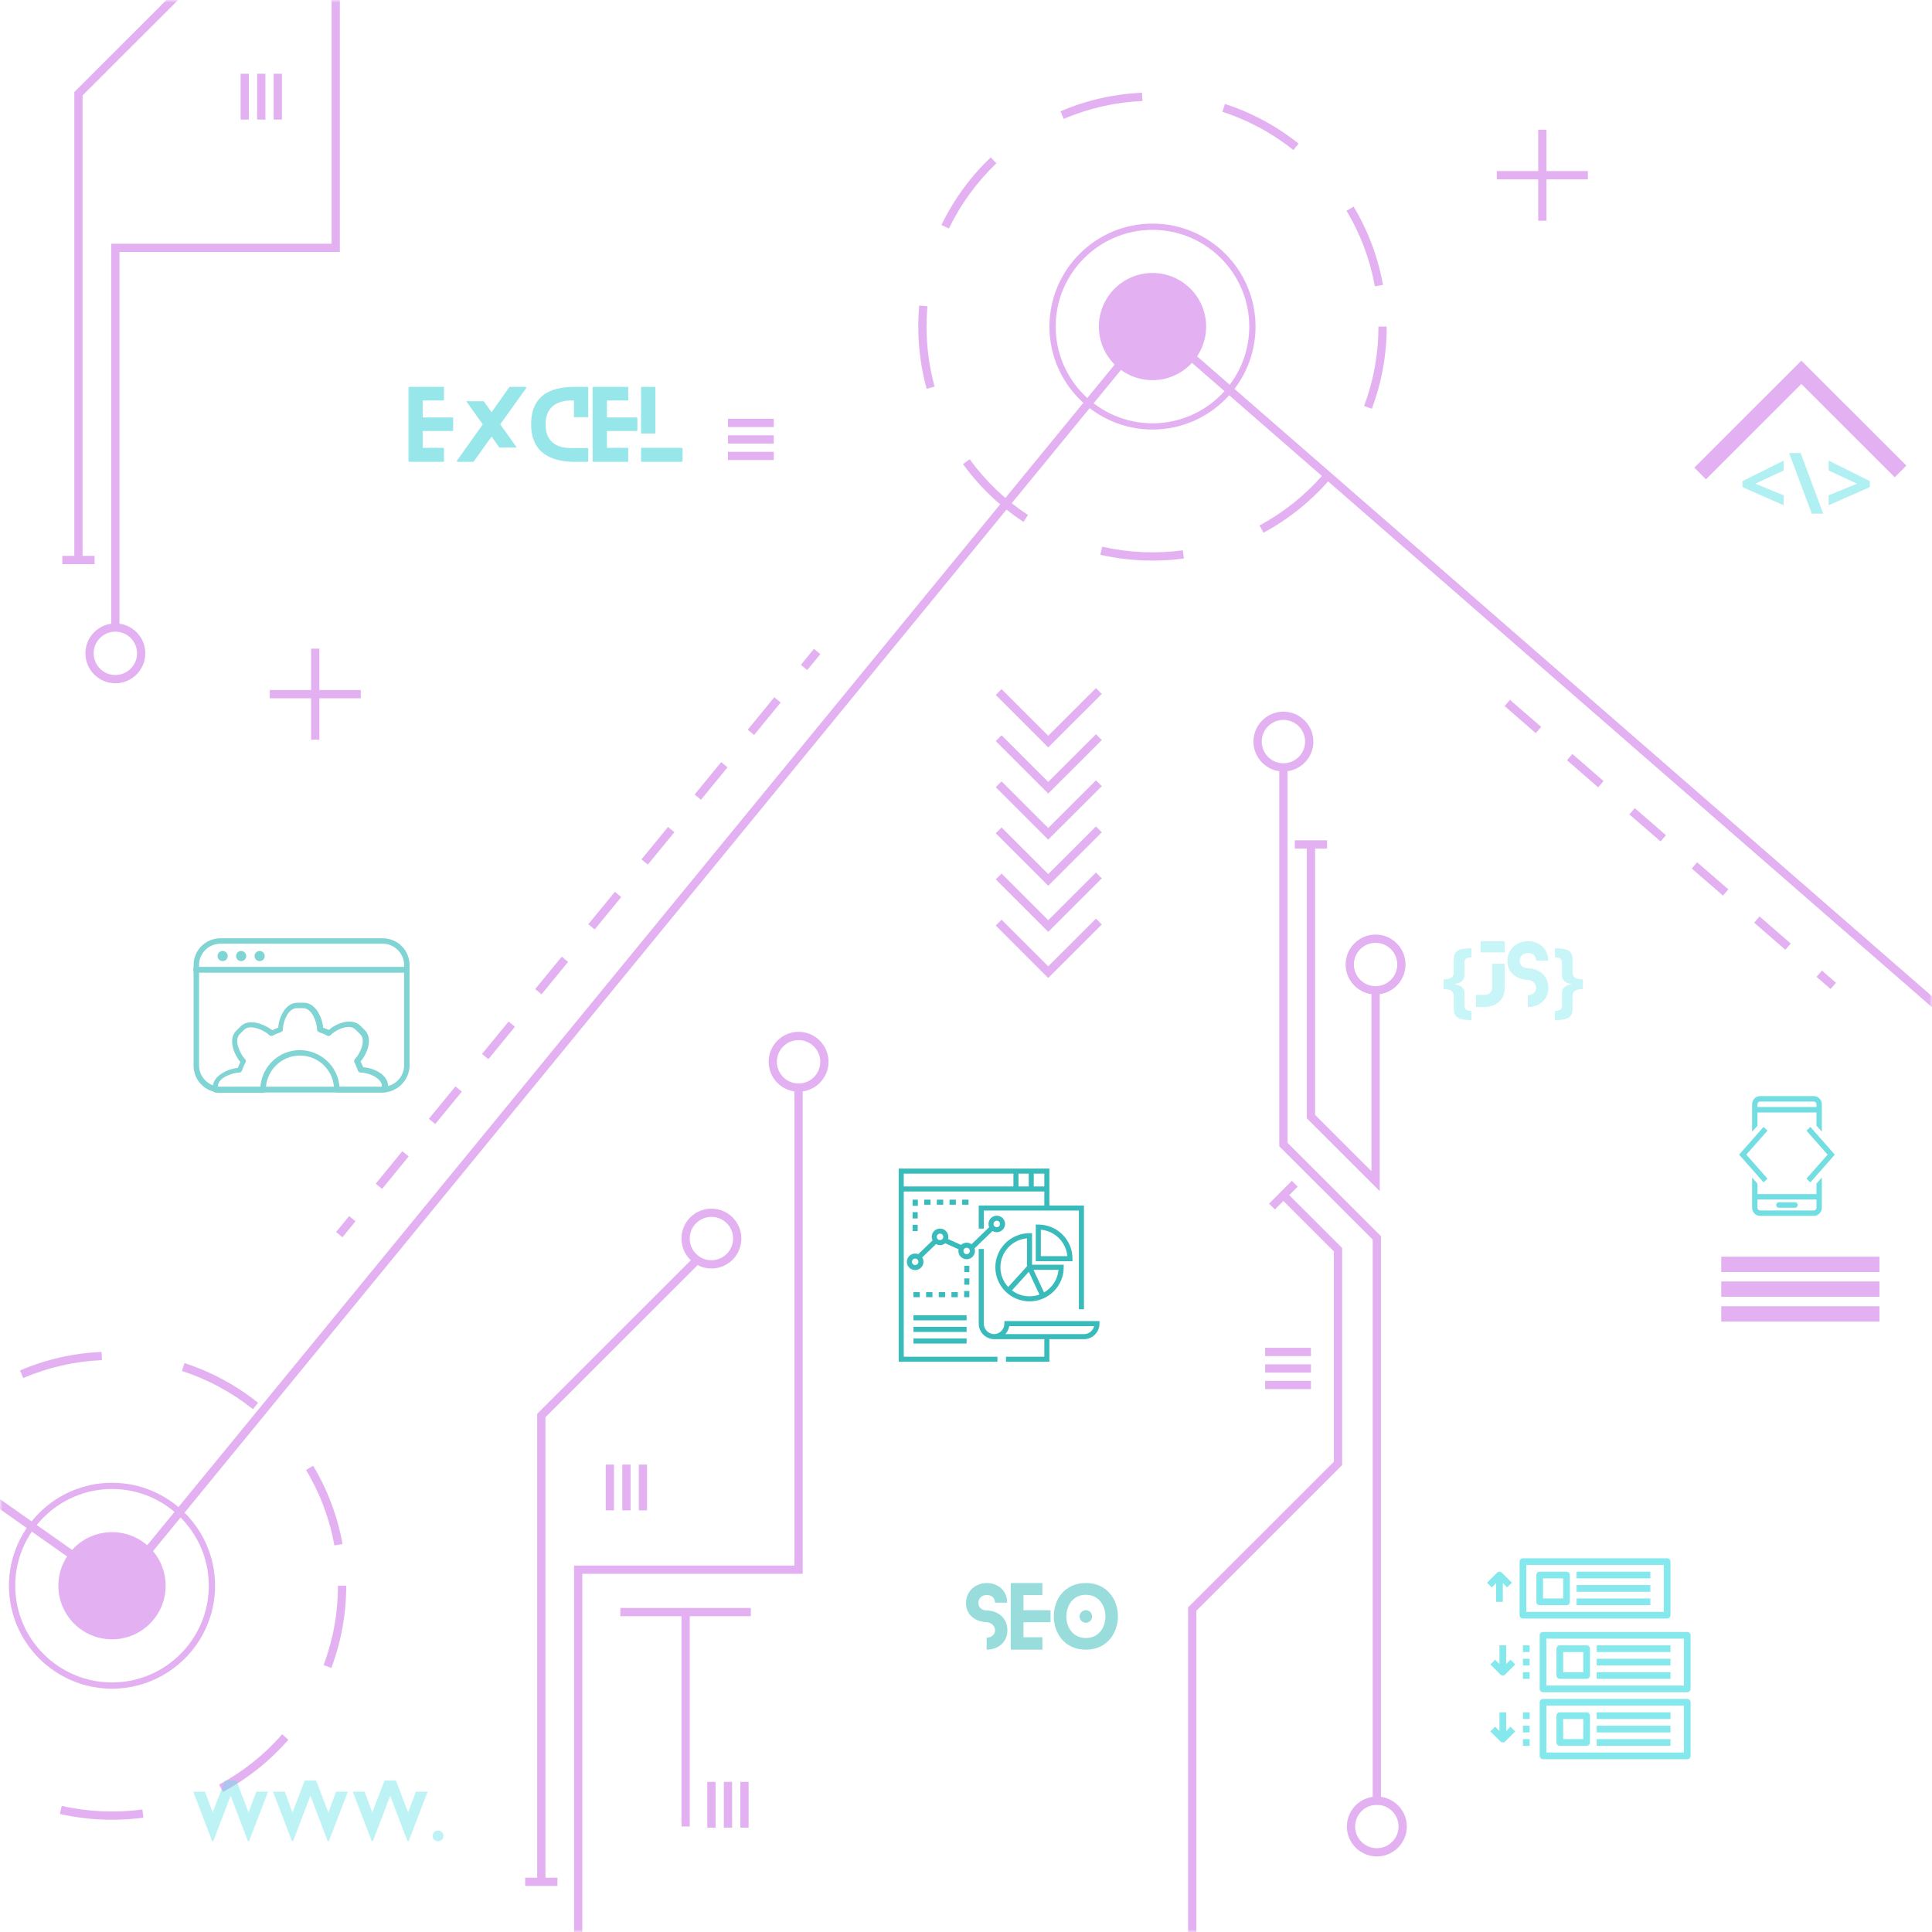 <?xml version="1.0" encoding="UTF-8"?>
<svg xmlns="http://www.w3.org/2000/svg" xmlns:xlink="http://www.w3.org/1999/xlink" width="375pt" height="375pt" viewBox="0 0 375 375" version="1.2">
<defs>
<g>
<symbol overflow="visible" id="glyph1-0">
<path style="stroke:none;" d="M 1.5 0 L 1.5 -11.406 L 8.078 -11.406 L 8.078 0 Z M 2.312 -0.812 L 7.25 -0.812 L 7.25 -10.594 L 2.312 -10.594 Z M 2.312 -0.812 "/>
</symbol>
<symbol overflow="visible" id="glyph1-1">
<path style="stroke:none;" d="M 5.656 2.531 C 4.738 2.531 4.035 2.453 3.547 2.297 C 3.055 2.148 2.711 1.914 2.516 1.594 C 2.328 1.281 2.234 0.867 2.234 0.359 L 2.234 -2.109 C 2.234 -2.609 2.062 -2.961 1.719 -3.172 C 1.383 -3.391 0.891 -3.5 0.234 -3.5 L 0.234 -5.375 C 0.891 -5.375 1.383 -5.477 1.719 -5.688 C 2.062 -5.906 2.234 -6.266 2.234 -6.766 L 2.234 -9.234 C 2.234 -9.742 2.328 -10.16 2.516 -10.484 C 2.711 -10.805 3.055 -11.039 3.547 -11.188 C 4.035 -11.332 4.738 -11.406 5.656 -11.406 L 5.656 -9.656 C 5.238 -9.645 4.906 -9.566 4.656 -9.422 C 4.414 -9.285 4.297 -8.992 4.297 -8.547 L 4.297 -6.219 C 4.297 -5.25 3.691 -4.672 2.484 -4.484 L 2.484 -4.391 C 3.691 -4.211 4.297 -3.641 4.297 -2.672 L 4.297 -0.328 C 4.297 0.109 4.414 0.395 4.656 0.531 C 4.906 0.676 5.238 0.754 5.656 0.766 Z M 5.656 2.531 "/>
</symbol>
<symbol overflow="visible" id="glyph1-2">
<path style="stroke:none;" d="M 0.641 2.531 L 0.641 0.766 C 1.055 0.754 1.383 0.676 1.625 0.531 C 1.875 0.395 2 0.109 2 -0.328 L 2 -2.672 C 2 -3.641 2.602 -4.211 3.812 -4.391 L 3.812 -4.484 C 2.602 -4.672 2 -5.25 2 -6.219 L 2 -8.547 C 2 -8.992 1.875 -9.285 1.625 -9.422 C 1.383 -9.566 1.055 -9.645 0.641 -9.656 L 0.641 -11.406 C 1.555 -11.406 2.258 -11.332 2.75 -11.188 C 3.238 -11.039 3.578 -10.805 3.766 -10.484 C 3.961 -10.16 4.062 -9.742 4.062 -9.234 L 4.062 -6.766 C 4.062 -6.266 4.227 -5.906 4.562 -5.688 C 4.906 -5.477 5.406 -5.375 6.062 -5.375 L 6.062 -3.5 C 5.406 -3.5 4.906 -3.391 4.562 -3.172 C 4.227 -2.961 4.062 -2.609 4.062 -2.109 L 4.062 0.359 C 4.062 0.867 3.961 1.281 3.766 1.594 C 3.578 1.914 3.238 2.148 2.75 2.297 C 2.258 2.453 1.555 2.531 0.641 2.531 Z M 0.641 2.531 "/>
</symbol>
<symbol overflow="visible" id="glyph4-0">
<path style="stroke:none;" d="M 1.547 0 L 1.547 -11.766 L 8.328 -11.766 L 8.328 0 Z M 2.391 -0.844 L 7.484 -0.844 L 7.484 -10.922 L 2.391 -10.922 Z M 2.391 -0.844 "/>
</symbol>
<symbol overflow="visible" id="glyph4-1">
<path style="stroke:none;" d="M 8.703 -1.625 L 0.703 -5.156 L 0.703 -6.312 L 8.703 -10.297 L 8.703 -8.375 L 3.203 -5.812 L 8.703 -3.562 Z M 8.703 -1.625 "/>
</symbol>
<symbol overflow="visible" id="glyph4-2">
<path style="stroke:none;" d="M 2.328 -11.766 L 6.703 0 L 4.484 0 L 0.094 -11.766 Z M 2.328 -11.766 "/>
</symbol>
<symbol overflow="visible" id="glyph4-3">
<path style="stroke:none;" d="M 0.703 -3.562 L 6.219 -5.812 L 0.703 -8.375 L 0.703 -10.297 L 8.703 -6.312 L 8.703 -5.156 L 0.703 -1.625 Z M 0.703 -3.562 "/>
</symbol>
<symbol overflow="visible" id="glyph0-0">
<path style="stroke:none;" d="M 6.91 -2.711 L 2.781 -2.711 L 2.781 -5.984 L 8.496 -5.984 C 8.605 -5.984 8.695 -6.074 8.695 -6.148 L 8.695 -8.457 C 8.695 -8.551 8.605 -8.621 8.496 -8.621 L 2.781 -8.621 L 2.781 -11.914 L 6.91 -11.914 L 6.91 -14.551 L 0.199 -14.551 C 0.09 -14.551 0 -14.461 0 -14.387 L 0 -0.164 C 0 -0.09 0.09 0 0.199 0 L 6.91 0 Z M 6.91 -2.711 "/>
</symbol>
<symbol overflow="visible" id="glyph0-1">
<path style="stroke:none;" d="M 13.262 -14.551 L 10.352 -14.551 C 10.312 -14.551 10.203 -14.535 10.188 -14.496 L 6.75 -9.641 L 5.219 -11.77 L 1.836 -11.77 C 2.91 -10.258 3.965 -8.75 5.039 -7.277 L 0.055 -0.273 C -0.055 -0.145 0.02 0 0.199 0 L 3.109 0 C 3.148 0 3.258 -0.02 3.273 -0.055 L 6.75 -4.91 L 8.258 -2.781 L 11.641 -2.781 C 10.566 -4.293 9.496 -5.801 8.422 -7.277 L 13.441 -14.277 C 13.531 -14.406 13.461 -14.551 13.262 -14.551 Z M 13.262 -14.551 "/>
</symbol>
<symbol overflow="visible" id="glyph0-2">
<path style="stroke:none;" d="M 8.312 -2.672 C 6.547 -2.602 2.801 -2.781 2.801 -7.277 C 2.801 -10.73 5.148 -12.059 8.312 -11.895 L 8.312 -8.676 L 11.094 -8.676 L 11.094 -14.387 C 11.094 -14.461 11.023 -14.551 10.895 -14.551 L 8.531 -14.551 C 4.965 -14.551 0 -13.734 0 -7.277 C 0 -1.055 4.91 0 8.531 0 L 10.895 0 C 11.023 0 11.094 -0.09 11.094 -0.164 L 11.094 -2.672 Z M 8.312 -2.672 "/>
</symbol>
<symbol overflow="visible" id="glyph0-3">
<path style="stroke:none;" d="M 7.859 -2.711 L 0 -2.711 L 0 -0.164 C 0 -0.09 0.09 0 0.199 0 L 7.859 0 C 7.984 0 8.059 -0.09 8.059 -0.164 L 8.059 -2.527 C 8.059 -2.621 7.984 -2.711 7.859 -2.711 Z M 2.781 -5.492 L 2.781 -14.387 C 2.781 -14.461 2.711 -14.551 2.602 -14.551 L 0.199 -14.551 C 0.09 -14.551 0 -14.461 0 -14.387 L 0 -5.492 Z M 2.781 -5.492 "/>
</symbol>
<symbol overflow="visible" id="glyph2-0">
<path style="stroke:none;" d="M 1.07 -10.594 L 5.578 -10.594 L 5.578 -12.641 C 5.578 -12.707 5.531 -12.785 5.418 -12.785 L 1.07 -12.785 C 0.957 -12.785 0.895 -12.707 0.895 -12.641 L 0.895 -10.738 C 0.895 -10.676 0.957 -10.594 1.07 -10.594 Z M 3.148 -8.406 L 3.148 -3.773 C 3.148 -3.773 3.148 -2.367 1.758 -2.367 L 0.176 -2.367 C 0.078 -2.367 0 -2.301 0 -2.223 L 0 -0.145 C 0 -0.078 0.078 0 0.176 0 L 1.758 0 C 1.758 0 5.578 0 5.578 -3.773 L 5.578 -8.406 Z M 3.148 -8.406 "/>
</symbol>
<symbol overflow="visible" id="glyph2-1">
<path style="stroke:none;" d="M 5.863 -7.098 C 4.953 -7.527 4.059 -7.527 3.98 -7.527 C 3.164 -7.527 2.383 -8.008 2.383 -8.934 C 2.383 -9.957 3.102 -10.484 3.98 -10.484 C 4.809 -10.484 5.512 -10.051 5.547 -9.141 C 5.547 -9.094 5.625 -9.012 5.723 -9.012 L 7.719 -9.012 C 7.832 -9.012 7.91 -9.094 7.895 -9.141 C 7.863 -11.316 6.168 -12.785 3.98 -12.785 C 1.934 -12.785 0 -11.332 0 -8.934 C 0 -7.449 0.75 -6.312 2.078 -5.707 C 3.004 -5.273 3.867 -5.273 3.98 -5.273 C 4.699 -5.242 5.578 -4.668 5.578 -3.723 C 5.578 -2.875 4.828 -2.301 3.98 -2.301 C 3.98 -2.301 3.98 -2.301 3.965 -2.301 L 3.965 0 C 3.98 0 3.98 0 3.98 0 C 6.023 0 7.941 -1.328 7.941 -3.723 C 7.941 -5.227 7.207 -6.473 5.863 -7.098 Z M 5.863 -7.098 "/>
</symbol>
<symbol overflow="visible" id="glyph3-0">
<path style="stroke:none;" d="M 12.246 -9.621 L 10.742 -5.57 L 8.414 -11.699 C 8.383 -11.758 8.324 -11.789 8.266 -11.789 L 6.262 -11.789 C 6.203 -11.789 6.145 -11.758 6.129 -11.699 L 3.785 -5.57 L 2.297 -9.621 L 0 -9.621 L 3.652 -0.09 C 3.699 0.031 3.891 0.031 3.934 -0.09 L 7.266 -8.824 L 10.594 -0.09 C 10.637 0.031 10.828 0.031 10.875 -0.09 L 14.543 -9.621 Z M 12.246 -9.621 "/>
</symbol>
<symbol overflow="visible" id="glyph3-1">
<path style="stroke:none;" d="M 2.121 -1.031 C 2.121 -1.59 1.648 -2.078 1.047 -2.078 C 0.473 -2.078 0 -1.59 0 -1.031 C 0 -0.457 0.473 0 1.047 0 C 1.648 0 2.121 -0.457 2.121 -1.031 Z M 2.121 -1.031 "/>
</symbol>
<symbol overflow="visible" id="glyph5-0">
<path style="stroke:none;" d="M 5.934 -7.18 C 5.012 -7.613 4.105 -7.613 4.023 -7.613 C 3.199 -7.613 2.41 -8.098 2.41 -9.035 C 2.41 -10.07 3.137 -10.605 4.023 -10.605 C 4.867 -10.605 5.578 -10.168 5.609 -9.246 C 5.609 -9.199 5.691 -9.117 5.789 -9.117 L 7.809 -9.117 C 7.922 -9.117 8.004 -9.199 7.984 -9.246 C 7.953 -11.445 6.238 -12.934 4.023 -12.934 C 1.957 -12.934 0 -11.461 0 -9.035 C 0 -7.535 0.762 -6.387 2.102 -5.77 C 3.039 -5.336 3.914 -5.336 4.023 -5.336 C 4.754 -5.301 5.641 -4.719 5.641 -3.766 C 5.641 -2.91 4.883 -2.328 4.023 -2.328 C 4.023 -2.328 4.023 -2.328 4.008 -2.328 L 4.008 0 C 4.023 0 4.023 0 4.023 0 C 6.094 0 8.035 -1.34 8.035 -3.766 C 8.035 -5.285 7.289 -6.547 5.934 -7.18 Z M 5.934 -7.18 "/>
</symbol>
<symbol overflow="visible" id="glyph5-1">
<path style="stroke:none;" d="M 6.145 -2.41 L 2.473 -2.41 L 2.473 -5.32 L 7.551 -5.32 C 7.648 -5.32 7.727 -5.398 7.727 -5.465 L 7.727 -7.516 C 7.727 -7.598 7.648 -7.664 7.551 -7.664 L 2.473 -7.664 L 2.473 -10.59 L 6.145 -10.59 L 6.145 -12.934 L 0.18 -12.934 C 0.082 -12.934 0 -12.852 0 -12.789 L 0 -0.145 C 0 -0.082 0.082 0 0.18 0 L 6.145 0 Z M 6.145 -2.41 "/>
</symbol>
<symbol overflow="visible" id="glyph5-2">
<path style="stroke:none;" d="M 7.438 -6.434 C 7.438 -7.113 6.902 -7.664 6.223 -7.664 C 5.547 -7.664 5.012 -7.113 5.012 -6.434 C 5.012 -5.77 5.547 -5.223 6.223 -5.223 C 6.902 -5.223 7.438 -5.77 7.438 -6.434 Z M 12.449 -6.484 C 12.449 -9.699 10.363 -12.934 6.238 -12.934 C 2.055 -12.934 0 -9.699 0 -6.484 C 0 -3.25 2.055 0 6.238 0 C 10.363 0 12.449 -3.25 12.449 -6.484 Z M 10.023 -6.434 C 10.023 -4.348 8.746 -2.262 6.238 -2.262 C 3.703 -2.262 2.441 -4.348 2.441 -6.434 C 2.441 -8.551 3.703 -10.652 6.238 -10.652 C 8.746 -10.652 10.023 -8.551 10.023 -6.434 Z M 10.023 -6.434 "/>
</symbol>
</g>
<filter id="alpha" filterUnits="objectBoundingBox" x="0%" y="0%" width="100%" height="100%">
  <feColorMatrix type="matrix" in="SourceGraphic" values="0 0 0 0 1 0 0 0 0 1 0 0 0 0 1 0 0 0 1 0"/>
</filter>
<mask id="mask0">
  <g filter="url(#alpha)">
<rect x="0" y="0" width="375" height="375" style="fill:rgb(0%,0%,0%);fill-opacity:0.529;stroke:none;"/>
  </g>
</mask>
<clipPath id="clip2">
  <path d="M 0 0 L 375 0 L 375 309.457 L 0 309.457 Z M 0 0 "/>
</clipPath>
<clipPath id="clip1">
  <rect x="0" y="0" width="375" height="375"/>
</clipPath>
<g id="surface5" clip-path="url(#clip1)">
<g clip-path="url(#clip2)" clip-rule="nonzero">
<path style=" stroke:none;fill-rule:nonzero;fill:rgb(79.61%,42.349%,90.199%);fill-opacity:1;" d="M 23.059 309.18 L -178.684 167.055 L -177.789 166.398 L -37.52 62.672 L -96.422 -21.641 L -95.105 -22.562 L -35.312 63.031 L -175.949 167.023 L 22.762 307.012 L 223.785 61.703 L 224.41 62.25 L 395.043 210.824 L 512.008 94.742 L 513.141 95.879 L 395.109 213.016 L 394.551 212.523 L 223.973 64 L 23.059 309.18 "/>
</g>
<path style=" stroke:none;fill-rule:nonzero;fill:rgb(79.61%,42.349%,90.199%);fill-opacity:1;" d="M 32.156 307.789 C 32.156 313.535 27.496 318.191 21.746 318.191 C 15.992 318.191 11.328 313.535 11.328 307.789 C 11.328 302.043 15.992 297.387 21.746 297.387 C 27.496 297.387 32.156 302.043 32.156 307.789 "/>
<path style=" stroke:none;fill-rule:nonzero;fill:rgb(79.61%,42.349%,90.199%);fill-opacity:1;" d="M 21.746 289.016 C 11.387 289.016 2.957 297.438 2.957 307.789 C 2.957 318.137 11.387 326.559 21.746 326.559 C 32.102 326.559 40.527 318.137 40.527 307.789 C 40.527 297.438 32.102 289.016 21.746 289.016 Z M 21.746 327.773 C 10.715 327.773 1.738 318.812 1.738 307.789 C 1.738 296.766 10.715 287.805 21.746 287.805 C 32.773 287.805 41.746 296.766 41.746 307.789 C 41.746 318.812 32.773 327.773 21.746 327.773 "/>
<path style=" stroke:none;fill-rule:nonzero;fill:rgb(79.61%,42.349%,90.199%);fill-opacity:1;" d="M 234.109 63.387 C 234.109 69.133 229.449 73.789 223.699 73.789 C 217.949 73.789 213.289 69.133 213.289 63.387 C 213.289 57.641 217.949 52.984 223.699 52.984 C 229.449 52.984 234.109 57.641 234.109 63.387 "/>
<path style=" stroke:none;fill-rule:nonzero;fill:rgb(79.61%,42.349%,90.199%);fill-opacity:1;" d="M 223.699 44.617 C 213.34 44.617 204.91 53.035 204.91 63.387 C 204.91 73.734 213.34 82.16 223.699 82.16 C 234.055 82.16 242.48 73.734 242.48 63.387 C 242.48 53.035 234.055 44.617 223.699 44.617 Z M 223.699 83.375 C 212.668 83.375 203.695 74.406 203.695 63.387 C 203.695 52.363 212.668 43.398 223.699 43.398 C 234.73 43.398 243.699 52.363 243.699 63.387 C 243.699 74.406 234.73 83.375 223.699 83.375 "/>
<path style=" stroke:none;fill-rule:nonzero;fill:rgb(79.61%,42.349%,90.199%);fill-opacity:1;" d="M 156.688 130.062 L 155.449 129.047 L 157.984 125.945 L 159.23 126.961 L 156.688 130.062 "/>
<path style=" stroke:none;fill-rule:nonzero;fill:rgb(79.61%,42.349%,90.199%);fill-opacity:1;" d="M 146.371 142.652 L 145.133 141.633 L 150.293 135.336 L 151.531 136.355 Z M 136.059 155.234 L 134.82 154.219 L 139.977 147.926 L 141.215 148.941 Z M 125.742 167.82 L 124.504 166.805 L 129.66 160.516 L 130.898 161.531 Z M 115.426 180.41 L 114.188 179.395 L 119.348 173.102 L 120.586 174.117 Z M 105.113 192.996 L 103.875 191.98 L 109.031 185.691 L 110.27 186.707 Z M 94.797 205.586 L 93.559 204.57 L 98.715 198.277 L 99.953 199.293 Z M 84.48 218.176 L 83.242 217.16 L 88.402 210.867 L 89.641 211.883 Z M 74.168 230.762 L 72.93 229.746 L 78.086 223.449 L 79.324 224.465 L 74.168 230.762 "/>
<path style=" stroke:none;fill-rule:nonzero;fill:rgb(79.61%,42.349%,90.199%);fill-opacity:1;" d="M 66.469 240.156 L 65.23 239.137 L 67.77 236.039 L 69.008 237.055 L 66.469 240.156 "/>
<path style=" stroke:none;fill-rule:nonzero;fill:rgb(79.61%,42.349%,90.199%);fill-opacity:1;" d="M 206.469 23.078 L 205.84 21.602 C 210.852 19.453 216.18 18.246 221.664 18 L 221.738 19.605 C 216.445 19.84 211.309 21.008 206.469 23.078 Z M 251.055 29.129 C 246.914 25.828 242.273 23.324 237.266 21.699 L 237.762 20.176 C 242.953 21.859 247.766 24.453 252.055 27.879 Z M 184.18 44.363 L 182.734 43.664 C 185.113 38.75 188.328 34.336 192.293 30.547 L 193.398 31.699 C 189.57 35.363 186.473 39.621 184.18 44.363 Z M 266.859 55.57 C 265.922 50.379 264.074 45.453 261.359 40.918 L 262.734 40.094 C 265.551 44.797 267.469 49.91 268.438 55.289 Z M 179.863 75.465 C 178.785 71.551 178.238 67.488 178.238 63.387 C 178.238 62.027 178.297 60.648 178.418 59.305 L 180.02 59.449 C 179.902 60.746 179.844 62.066 179.844 63.387 C 179.844 67.344 180.367 71.266 181.41 75.039 Z M 266.266 79.355 L 264.77 78.793 C 266.617 73.875 267.555 68.688 267.555 63.387 L 269.16 63.387 C 269.16 68.883 268.184 74.254 266.266 79.355 Z M 198.648 101.297 C 194.082 98.281 190.133 94.508 186.914 90.086 L 188.211 89.141 C 191.32 93.41 195.125 97.051 199.531 99.965 Z M 245.238 103.398 L 244.477 101.992 C 249.121 99.488 253.242 96.203 256.719 92.223 L 257.926 93.281 C 254.32 97.402 250.047 100.812 245.238 103.398 Z M 223.699 108.812 C 220.285 108.812 216.879 108.43 213.578 107.684 L 213.934 106.117 C 219.023 107.277 224.43 107.512 229.582 106.816 L 229.793 108.406 C 227.793 108.676 225.742 108.812 223.699 108.812 "/>
<path style=" stroke:none;fill-rule:nonzero;fill:rgb(79.61%,42.349%,90.199%);fill-opacity:1;" d="M 4.516 267.473 L 3.879 266.004 C 8.898 263.855 14.227 262.645 19.711 262.406 L 19.785 264.004 C 14.488 264.234 9.348 265.406 4.516 267.473 Z M 49.094 273.527 C 44.957 270.227 40.32 267.727 35.312 266.098 L 35.805 264.574 C 40.996 266.262 45.805 268.855 50.094 272.277 Z M -17.773 288.762 L -19.219 288.066 C -16.848 283.152 -13.633 278.734 -9.668 274.945 L -8.555 276.105 C -12.383 279.762 -15.484 284.02 -17.773 288.762 Z M 64.906 299.973 C 63.969 294.781 62.121 289.852 59.402 285.32 L 60.781 284.496 C 63.594 289.199 65.516 294.305 66.484 299.688 Z M -22.094 319.867 C -23.176 315.949 -23.719 311.883 -23.719 307.789 C -23.719 306.422 -23.656 305.055 -23.535 303.711 L -21.941 303.852 C -22.059 305.148 -22.117 306.473 -22.117 307.789 C -22.117 311.742 -21.586 315.664 -20.547 319.441 Z M 64.312 323.758 L 62.809 323.191 C 64.664 318.277 65.598 313.09 65.598 307.789 L 67.203 307.789 C 67.203 313.281 66.23 318.656 64.312 323.758 Z M -3.309 345.703 C -7.871 342.684 -11.82 338.914 -15.043 334.484 L -13.746 333.543 C -10.637 337.812 -6.828 341.453 -2.422 344.363 Z M 43.285 347.801 L 42.523 346.391 C 47.168 343.891 51.285 340.605 54.766 336.625 L 55.973 337.684 C 52.367 341.809 48.094 345.211 43.285 347.801 Z M 21.746 353.215 C 18.328 353.215 14.926 352.836 11.621 352.09 L 11.977 350.523 C 17.062 351.676 22.465 351.914 27.629 351.219 L 27.84 352.812 C 25.836 353.078 23.781 353.215 21.746 353.215 "/>
<path style=" stroke:none;fill-rule:nonzero;fill:rgb(79.61%,42.349%,90.199%);fill-opacity:1;" d="M 298.09 142.301 L 292.039 137.047 L 293.086 135.84 L 299.145 141.094 Z M 310.203 152.816 L 304.148 147.562 L 305.199 146.348 L 311.254 151.609 Z M 322.312 163.324 L 316.258 158.07 L 317.312 156.863 L 323.367 162.117 Z M 334.426 173.836 L 328.371 168.582 L 329.418 167.371 L 335.477 172.625 Z M 346.531 184.348 L 340.48 179.094 L 341.527 177.879 L 347.586 183.141 Z M 355.312 191.965 L 352.59 189.602 L 353.637 188.395 L 356.367 190.758 L 355.312 191.965 "/>
<path style=" stroke:none;fill-rule:nonzero;fill:rgb(79.61%,42.349%,90.199%);fill-opacity:1;" d="M 331.129 93.039 L 328.863 90.77 L 349.645 70 L 370.027 90.371 L 367.762 92.637 L 349.645 74.535 L 331.129 93.039 "/>
<path style=" stroke:none;fill-rule:nonzero;fill:rgb(79.61%,42.349%,90.199%);fill-opacity:1;" d="M 203.461 171.926 L 193.273 161.742 L 194.406 160.609 L 203.461 169.656 L 212.723 160.41 L 213.855 161.539 L 203.461 171.926 "/>
<path style=" stroke:none;fill-rule:nonzero;fill:rgb(79.61%,42.349%,90.199%);fill-opacity:1;" d="M 203.461 154.027 L 193.273 143.84 L 194.406 142.707 L 203.461 151.762 L 212.723 142.508 L 213.855 143.641 L 203.461 154.027 "/>
<path style=" stroke:none;fill-rule:nonzero;fill:rgb(79.61%,42.349%,90.199%);fill-opacity:1;" d="M 203.461 145.074 L 193.273 134.895 L 194.406 133.762 L 203.461 142.809 L 212.723 133.559 L 213.855 134.691 L 203.461 145.074 "/>
<path style=" stroke:none;fill-rule:nonzero;fill:rgb(79.61%,42.349%,90.199%);fill-opacity:1;" d="M 203.461 189.828 L 193.273 179.641 L 194.406 178.512 L 203.461 187.559 L 212.723 178.309 L 213.855 179.441 L 203.461 189.828 "/>
<path style=" stroke:none;fill-rule:nonzero;fill:rgb(79.61%,42.349%,90.199%);fill-opacity:1;" d="M 203.461 180.875 L 193.273 170.691 L 194.406 169.559 L 203.461 178.609 L 212.723 169.355 L 213.855 170.488 L 203.461 180.875 "/>
<path style=" stroke:none;fill-rule:nonzero;fill:rgb(79.61%,42.349%,90.199%);fill-opacity:1;" d="M 203.461 162.977 L 193.273 152.793 L 194.406 151.66 L 203.461 160.711 L 212.723 151.461 L 213.855 152.594 L 203.461 162.977 "/>
<path style=" stroke:none;fill-rule:nonzero;fill:rgb(79.61%,42.349%,90.199%);fill-opacity:1;" d="M 70.031 135.539 L 52.352 135.539 L 52.352 133.938 L 70.031 133.938 L 70.031 135.539 "/>
<path style=" stroke:none;fill-rule:nonzero;fill:rgb(79.61%,42.349%,90.199%);fill-opacity:1;" d="M 61.988 143.57 L 60.383 143.57 L 60.383 125.902 L 61.988 125.902 L 61.988 143.57 "/>
<path style=" stroke:none;fill-rule:nonzero;fill:rgb(79.61%,42.349%,90.199%);fill-opacity:1;" d="M 308.207 34.809 L 290.531 34.809 L 290.531 33.203 L 308.207 33.203 L 308.207 34.809 "/>
<path style=" stroke:none;fill-rule:nonzero;fill:rgb(79.61%,42.349%,90.199%);fill-opacity:1;" d="M 300.172 42.84 L 298.566 42.84 L 298.566 25.176 L 300.172 25.176 L 300.172 42.84 "/>
<path style=" stroke:none;fill-rule:nonzero;fill:rgb(79.61%,42.349%,90.199%);fill-opacity:1;" d="M 268.047 350.305 L 266.441 350.305 L 266.441 240.613 L 248.305 222.492 L 248.305 148.195 L 249.91 148.195 L 249.91 221.824 L 268.047 239.949 L 268.047 350.305 "/>
<path style=" stroke:none;fill-rule:nonzero;fill:rgb(79.61%,42.349%,90.199%);fill-opacity:1;" d="M 267.805 231.203 L 253.652 217.062 L 253.652 163.906 L 255.258 163.906 L 255.258 216.395 L 266.199 227.328 L 266.199 192.871 L 267.805 192.871 L 267.805 231.203 "/>
<path style=" stroke:none;fill-rule:nonzero;fill:rgb(79.61%,42.349%,90.199%);fill-opacity:1;" d="M 232.215 433.121 L 230.609 433.121 L 230.609 311.984 L 230.848 311.754 L 258.902 283.719 L 258.902 242.895 L 248.539 232.539 L 249.672 231.406 L 260.508 242.23 L 260.508 284.379 L 232.215 312.652 L 232.215 433.121 "/>
<path style=" stroke:none;fill-rule:nonzero;fill:rgb(79.61%,42.349%,90.199%);fill-opacity:1;" d="M 267.246 350.316 C 264.922 350.316 263.031 352.203 263.031 354.523 C 263.031 356.844 264.922 358.734 267.246 358.734 C 269.566 358.734 271.457 356.844 271.457 354.523 C 271.457 352.203 269.566 350.316 267.246 350.316 Z M 267.246 360.336 C 264.039 360.336 261.426 357.73 261.426 354.523 C 261.426 351.32 264.039 348.711 267.246 348.711 C 270.449 348.711 273.062 351.32 273.062 354.523 C 273.062 357.73 270.449 360.336 267.246 360.336 "/>
<path style=" stroke:none;fill-rule:nonzero;fill:rgb(79.61%,42.349%,90.199%);fill-opacity:1;" d="M 249.105 139.734 C 246.785 139.734 244.902 141.625 244.902 143.941 C 244.902 146.266 246.785 148.152 249.105 148.152 C 251.43 148.152 253.32 146.266 253.32 143.941 C 253.32 141.625 251.43 139.734 249.105 139.734 Z M 249.105 149.75 C 245.902 149.75 243.293 147.148 243.293 143.941 C 243.293 140.742 245.902 138.133 249.105 138.133 C 252.316 138.133 254.926 140.742 254.926 143.941 C 254.926 147.148 252.316 149.75 249.105 149.75 "/>
<path style=" stroke:none;fill-rule:nonzero;fill:rgb(79.61%,42.349%,90.199%);fill-opacity:1;" d="M 155.004 201.887 C 152.68 201.887 150.793 203.77 150.793 206.09 C 150.793 208.41 152.68 210.301 155.004 210.301 C 157.324 210.301 159.215 208.41 159.215 206.09 C 159.215 203.77 157.324 201.887 155.004 201.887 Z M 155.004 211.902 C 151.797 211.902 149.191 209.297 149.191 206.09 C 149.191 202.887 151.797 200.277 155.004 200.277 C 158.207 200.277 160.816 202.887 160.816 206.09 C 160.816 209.297 158.207 211.902 155.004 211.902 "/>
<path style=" stroke:none;fill-rule:nonzero;fill:rgb(79.61%,42.349%,90.199%);fill-opacity:1;" d="M 138.086 236.195 C 135.766 236.195 133.875 238.082 133.875 240.402 C 133.875 242.723 135.766 244.609 138.086 244.609 C 140.41 244.609 142.297 242.723 142.297 240.402 C 142.297 238.082 140.41 236.195 138.086 236.195 Z M 138.086 246.215 C 134.883 246.215 132.273 243.609 132.273 240.402 C 132.273 237.195 134.883 234.594 138.086 234.594 C 141.293 234.594 143.898 237.195 143.898 240.402 C 143.898 243.609 141.293 246.215 138.086 246.215 "/>
<path style=" stroke:none;fill-rule:nonzero;fill:rgb(79.61%,42.349%,90.199%);fill-opacity:1;" d="M 267 183.004 C 264.68 183.004 262.789 184.891 262.789 187.211 C 262.789 189.531 264.68 191.414 267 191.414 C 269.324 191.414 271.207 189.531 271.207 187.211 C 271.207 184.891 269.324 183.004 267 183.004 Z M 267 193.023 C 263.793 193.023 261.184 190.414 261.184 187.211 C 261.184 184.008 263.793 181.398 267 181.398 C 270.207 181.398 272.812 184.008 272.812 187.211 C 272.812 190.414 270.207 193.023 267 193.023 "/>
<path style=" stroke:none;fill-rule:nonzero;fill:rgb(79.61%,42.349%,90.199%);fill-opacity:1;" d="M 254.453 263.215 L 245.559 263.215 L 245.559 261.609 L 254.453 261.609 L 254.453 263.215 "/>
<path style=" stroke:none;fill-rule:nonzero;fill:rgb(79.61%,42.349%,90.199%);fill-opacity:1;" d="M 254.453 266.422 L 245.559 266.422 L 245.559 264.816 L 254.453 264.816 L 254.453 266.422 "/>
<path style=" stroke:none;fill-rule:nonzero;fill:rgb(79.61%,42.349%,90.199%);fill-opacity:1;" d="M 254.453 269.629 L 245.559 269.629 L 245.559 268.023 L 254.453 268.023 L 254.453 269.629 "/>
<path style=" stroke:none;fill-rule:nonzero;fill:rgb(79.61%,42.349%,90.199%);fill-opacity:1;" d="M 125.594 293.156 L 123.988 293.156 L 123.988 284.27 L 125.594 284.27 L 125.594 293.156 "/>
<path style=" stroke:none;fill-rule:nonzero;fill:rgb(79.61%,42.349%,90.199%);fill-opacity:1;" d="M 122.391 293.156 L 120.781 293.156 L 120.781 284.27 L 122.391 284.27 L 122.391 293.156 "/>
<path style=" stroke:none;fill-rule:nonzero;fill:rgb(79.61%,42.349%,90.199%);fill-opacity:1;" d="M 119.176 293.156 L 117.57 293.156 L 117.57 284.27 L 119.176 284.27 L 119.176 293.156 "/>
<path style=" stroke:none;fill-rule:nonzero;fill:rgb(79.61%,42.349%,90.199%);fill-opacity:1;" d="M 145.305 354.75 L 143.699 354.75 L 143.699 345.859 L 145.305 345.859 L 145.305 354.75 "/>
<path style=" stroke:none;fill-rule:nonzero;fill:rgb(79.61%,42.349%,90.199%);fill-opacity:1;" d="M 142.102 354.75 L 140.496 354.75 L 140.496 345.859 L 142.102 345.859 L 142.102 354.75 "/>
<path style=" stroke:none;fill-rule:nonzero;fill:rgb(79.61%,42.349%,90.199%);fill-opacity:1;" d="M 138.891 354.75 L 137.285 354.75 L 137.285 345.859 L 138.891 345.859 L 138.891 354.75 "/>
<path style=" stroke:none;fill-rule:nonzero;fill:rgb(79.61%,42.349%,90.199%);fill-opacity:1;" d="M 150.191 82.891 L 141.293 82.891 L 141.293 81.285 L 150.191 81.285 L 150.191 82.891 "/>
<path style=" stroke:none;fill-rule:nonzero;fill:rgb(79.61%,42.349%,90.199%);fill-opacity:1;" d="M 150.191 86.098 L 141.293 86.098 L 141.293 84.492 L 150.191 84.492 L 150.191 86.098 "/>
<path style=" stroke:none;fill-rule:nonzero;fill:rgb(79.61%,42.349%,90.199%);fill-opacity:1;" d="M 150.191 89.297 L 141.293 89.297 L 141.293 87.695 L 150.191 87.695 L 150.191 89.297 "/>
<path style=" stroke:none;fill-rule:nonzero;fill:rgb(79.61%,42.349%,90.199%);fill-opacity:1;" d="M 364.797 246.902 L 334.094 246.902 L 334.094 243.922 L 364.797 243.922 L 364.797 246.902 "/>
<path style=" stroke:none;fill-rule:nonzero;fill:rgb(79.61%,42.349%,90.199%);fill-opacity:1;" d="M 364.797 251.711 L 334.094 251.711 L 334.094 248.73 L 364.797 248.73 L 364.797 251.711 "/>
<path style=" stroke:none;fill-rule:nonzero;fill:rgb(79.61%,42.349%,90.199%);fill-opacity:1;" d="M 364.797 256.52 L 334.094 256.52 L 334.094 253.543 L 364.797 253.543 L 364.797 256.52 "/>
<path style=" stroke:none;fill-rule:nonzero;fill:rgb(79.61%,42.349%,90.199%);fill-opacity:1;" d="M 257.582 164.703 L 251.324 164.703 L 251.324 163.102 L 257.582 163.102 L 257.582 164.703 "/>
<path style=" stroke:none;fill-rule:nonzero;fill:rgb(79.61%,42.349%,90.199%);fill-opacity:1;" d="M 108.195 366.062 L 101.934 366.062 L 101.934 364.461 L 108.195 364.461 L 108.195 366.062 "/>
<path style=" stroke:none;fill-rule:nonzero;fill:rgb(79.61%,42.349%,90.199%);fill-opacity:1;" d="M 247.457 234.754 L 246.324 233.621 L 250.754 229.195 L 251.887 230.328 L 247.457 234.754 "/>
<path style=" stroke:none;fill-rule:nonzero;fill:rgb(79.61%,42.349%,90.199%);fill-opacity:1;" d="M 105.871 365.262 L 104.266 365.262 L 104.266 274.426 L 104.5 274.188 L 135.188 243.52 L 136.324 244.652 L 105.871 275.09 L 105.871 365.262 "/>
<path style=" stroke:none;fill-rule:nonzero;fill:rgb(79.61%,42.349%,90.199%);fill-opacity:1;" d="M 113.027 378.086 L 111.43 378.086 L 111.43 303.875 L 154.199 303.875 L 154.199 211.387 L 155.805 211.387 L 155.805 305.477 L 113.027 305.477 L 113.027 378.086 "/>
<path style=" stroke:none;fill-rule:nonzero;fill:rgb(79.61%,42.349%,90.199%);fill-opacity:1;" d="M 145.742 313.703 L 120.41 313.703 L 120.41 312.102 L 145.742 312.102 L 145.742 313.703 "/>
<path style=" stroke:none;fill-rule:nonzero;fill:rgb(79.61%,42.349%,90.199%);fill-opacity:1;" d="M 133.875 354.523 L 132.277 354.523 L 132.277 312.898 L 133.875 312.898 L 133.875 354.523 "/>
<path style=" stroke:none;fill-rule:nonzero;fill:rgb(79.61%,42.349%,90.199%);fill-opacity:1;" d="M 22.391 122.605 C 20.066 122.605 18.18 124.492 18.18 126.812 C 18.18 129.137 20.066 131.02 22.391 131.02 C 24.711 131.02 26.602 129.137 26.602 126.812 C 26.602 124.492 24.711 122.605 22.391 122.605 Z M 22.391 132.625 C 19.18 132.625 16.578 130.016 16.578 126.812 C 16.578 123.613 19.18 121.004 22.391 121.004 C 25.594 121.004 28.203 123.613 28.203 126.812 C 28.203 130.016 25.594 132.625 22.391 132.625 "/>
<path style=" stroke:none;fill-rule:nonzero;fill:rgb(79.61%,42.349%,90.199%);fill-opacity:1;" d="M 54.723 23.207 L 53.117 23.207 L 53.117 14.312 L 54.723 14.312 L 54.723 23.207 "/>
<path style=" stroke:none;fill-rule:nonzero;fill:rgb(79.61%,42.349%,90.199%);fill-opacity:1;" d="M 51.516 23.207 L 49.91 23.207 L 49.91 14.312 L 51.516 14.312 L 51.516 23.207 "/>
<path style=" stroke:none;fill-rule:nonzero;fill:rgb(79.61%,42.349%,90.199%);fill-opacity:1;" d="M 48.305 23.207 L 46.707 23.207 L 46.707 14.312 L 48.305 14.312 L 48.305 23.207 "/>
<path style=" stroke:none;fill-rule:nonzero;fill:rgb(79.61%,42.349%,90.199%);fill-opacity:1;" d="M 18.355 109.5 L 12.098 109.5 L 12.098 107.891 L 18.355 107.891 L 18.355 109.5 "/>
<path style=" stroke:none;fill-rule:nonzero;fill:rgb(79.61%,42.349%,90.199%);fill-opacity:1;" d="M 16.031 108.695 L 14.422 108.695 L 14.422 17.855 L 14.66 17.621 L 45.352 -13.043 L 46.484 -11.91 L 16.031 18.52 L 16.031 108.695 "/>
<path style=" stroke:none;fill-rule:nonzero;fill:rgb(79.61%,42.349%,90.199%);fill-opacity:1;" d="M 23.191 121.516 L 21.586 121.516 L 21.586 47.305 L 64.359 47.305 L 64.359 -45.184 L 65.965 -45.184 L 65.965 48.91 L 23.191 48.91 L 23.191 121.516 "/>
</g>
<mask id="mask1">
  <g filter="url(#alpha)">
<rect x="0" y="0" width="375" height="375" style="fill:rgb(0%,0%,0%);fill-opacity:0.757;stroke:none;"/>
  </g>
</mask>
<clipPath id="clip4">
  <path d="M 6 0.461 L 37 0.461 L 37 13 L 6 13 Z M 6 0.461 "/>
</clipPath>
<clipPath id="clip5">
  <path d="M 10 14 L 40.266 14 L 40.266 27 L 10 27 Z M 10 14 "/>
</clipPath>
<clipPath id="clip6">
  <path d="M 10 27 L 40.266 27 L 40.266 39.461 L 10 39.461 Z M 10 27 "/>
</clipPath>
<clipPath id="clip7">
  <path d="M 0.516 3 L 6 3 L 6 9 L 0.516 9 Z M 0.516 3 "/>
</clipPath>
<clipPath id="clip3">
  <rect x="0" y="0" width="41" height="40"/>
</clipPath>
<g id="surface8" clip-path="url(#clip3)">
<g clip-path="url(#clip4)" clip-rule="nonzero">
<path style=" stroke:none;fill-rule:nonzero;fill:rgb(36.079%,88.239%,90.199%);fill-opacity:1;" d="M 36.238 11.512 L 36.238 1.109 C 36.238 0.754 35.949 0.461 35.59 0.461 L 7.602 0.461 C 7.242 0.461 6.949 0.754 6.949 1.109 L 6.949 11.512 C 6.949 11.871 7.242 12.16 7.602 12.16 L 35.59 12.16 C 35.949 12.16 36.238 11.871 36.238 11.512 Z M 34.938 10.859 L 8.25 10.859 L 8.25 1.762 L 34.938 1.762 Z M 34.938 10.859 "/>
</g>
<path style=" stroke:none;fill-rule:nonzero;fill:rgb(36.079%,88.239%,90.199%);fill-opacity:1;" d="M 10.855 9.562 L 16.062 9.562 C 16.422 9.562 16.711 9.27 16.711 8.91 L 16.711 3.711 C 16.711 3.352 16.422 3.062 16.062 3.062 L 10.855 3.062 C 10.496 3.062 10.203 3.352 10.203 3.711 L 10.203 8.91 C 10.203 9.27 10.496 9.562 10.855 9.562 Z M 11.504 4.359 L 15.41 4.359 L 15.41 8.262 L 11.504 8.262 Z M 11.504 4.359 "/>
<path style=" stroke:none;fill-rule:nonzero;fill:rgb(36.079%,88.239%,90.199%);fill-opacity:1;" d="M 18.016 3.062 L 32.332 3.062 L 32.332 4.359 L 18.016 4.359 Z M 18.016 3.062 "/>
<path style=" stroke:none;fill-rule:nonzero;fill:rgb(36.079%,88.239%,90.199%);fill-opacity:1;" d="M 18.016 5.66 L 32.332 5.66 L 32.332 6.961 L 18.016 6.961 Z M 18.016 5.66 "/>
<path style=" stroke:none;fill-rule:nonzero;fill:rgb(36.079%,88.239%,90.199%);fill-opacity:1;" d="M 18.016 8.262 L 32.332 8.262 L 32.332 9.562 L 18.016 9.562 Z M 18.016 8.262 "/>
<g clip-path="url(#clip5)" clip-rule="nonzero">
<path style=" stroke:none;fill-rule:nonzero;fill:rgb(36.079%,88.239%,90.199%);fill-opacity:1;" d="M 39.492 14.762 L 11.504 14.762 C 11.145 14.762 10.855 15.051 10.855 15.41 L 10.855 25.812 C 10.855 26.172 11.145 26.461 11.504 26.461 L 39.492 26.461 C 39.852 26.461 40.145 26.172 40.145 25.812 L 40.145 15.41 C 40.145 15.051 39.852 14.762 39.492 14.762 Z M 38.844 25.16 L 12.156 25.16 L 12.156 16.062 L 38.844 16.062 Z M 38.844 25.16 "/>
</g>
<path style=" stroke:none;fill-rule:nonzero;fill:rgb(36.079%,88.239%,90.199%);fill-opacity:1;" d="M 14.762 23.859 L 19.969 23.859 C 20.328 23.859 20.617 23.57 20.617 23.211 L 20.617 18.012 C 20.617 17.652 20.328 17.359 19.969 17.359 L 14.762 17.359 C 14.402 17.359 14.109 17.652 14.109 18.012 L 14.109 23.211 C 14.109 23.57 14.402 23.859 14.762 23.859 Z M 15.41 18.66 L 19.316 18.66 L 19.316 22.562 L 15.41 22.562 Z M 15.41 18.66 "/>
<path style=" stroke:none;fill-rule:nonzero;fill:rgb(36.079%,88.239%,90.199%);fill-opacity:1;" d="M 21.918 17.359 L 36.238 17.359 L 36.238 18.66 L 21.918 18.66 Z M 21.918 17.359 "/>
<path style=" stroke:none;fill-rule:nonzero;fill:rgb(36.079%,88.239%,90.199%);fill-opacity:1;" d="M 21.918 19.961 L 36.238 19.961 L 36.238 21.262 L 21.918 21.262 Z M 21.918 19.961 "/>
<path style=" stroke:none;fill-rule:nonzero;fill:rgb(36.079%,88.239%,90.199%);fill-opacity:1;" d="M 21.918 22.562 L 36.238 22.562 L 36.238 23.859 L 21.918 23.859 Z M 21.918 22.562 "/>
<g clip-path="url(#clip6)" clip-rule="nonzero">
<path style=" stroke:none;fill-rule:nonzero;fill:rgb(36.079%,88.239%,90.199%);fill-opacity:1;" d="M 39.492 27.762 L 11.504 27.762 C 11.145 27.762 10.855 28.051 10.855 28.41 L 10.855 38.812 C 10.855 39.172 11.145 39.461 11.504 39.461 L 39.492 39.461 C 39.852 39.461 40.145 39.172 40.145 38.812 L 40.145 28.41 C 40.145 28.051 39.852 27.762 39.492 27.762 Z M 38.844 38.16 L 12.156 38.16 L 12.156 29.062 L 38.844 29.062 Z M 38.844 38.16 "/>
</g>
<path style=" stroke:none;fill-rule:nonzero;fill:rgb(36.079%,88.239%,90.199%);fill-opacity:1;" d="M 14.762 36.859 L 19.969 36.859 C 20.328 36.859 20.617 36.57 20.617 36.211 L 20.617 31.012 C 20.617 30.652 20.328 30.359 19.969 30.359 L 14.762 30.359 C 14.402 30.359 14.109 30.652 14.109 31.012 L 14.109 36.211 C 14.109 36.57 14.402 36.859 14.762 36.859 Z M 15.41 31.66 L 19.316 31.66 L 19.316 35.562 L 15.41 35.562 Z M 15.41 31.66 "/>
<path style=" stroke:none;fill-rule:nonzero;fill:rgb(36.079%,88.239%,90.199%);fill-opacity:1;" d="M 21.918 30.359 L 36.238 30.359 L 36.238 31.66 L 21.918 31.66 Z M 21.918 30.359 "/>
<path style=" stroke:none;fill-rule:nonzero;fill:rgb(36.079%,88.239%,90.199%);fill-opacity:1;" d="M 21.918 32.961 L 36.238 32.961 L 36.238 34.262 L 21.918 34.262 Z M 21.918 32.961 "/>
<path style=" stroke:none;fill-rule:nonzero;fill:rgb(36.079%,88.239%,90.199%);fill-opacity:1;" d="M 21.918 35.562 L 36.238 35.562 L 36.238 36.859 L 21.918 36.859 Z M 21.918 35.562 "/>
<g clip-path="url(#clip7)" clip-rule="nonzero">
<path style=" stroke:none;fill-rule:nonzero;fill:rgb(36.079%,88.239%,90.199%);fill-opacity:1;" d="M 2.395 5.281 L 2.395 8.91 L 3.695 8.91 L 3.695 5.281 L 4.535 6.121 L 5.457 5.203 L 3.504 3.25 C 3.25 2.996 2.84 2.996 2.586 3.25 L 0.633 5.203 L 1.551 6.121 Z M 2.395 5.281 "/>
</g>
<path style=" stroke:none;fill-rule:nonzero;fill:rgb(36.079%,88.239%,90.199%);fill-opacity:1;" d="M 5.188 20.152 L 4.348 20.992 L 4.348 17.359 L 3.043 17.359 L 3.043 20.992 L 2.203 20.152 L 1.281 21.07 L 3.234 23.02 C 3.363 23.148 3.527 23.211 3.695 23.211 C 3.863 23.211 4.027 23.148 4.156 23.02 L 6.109 21.07 Z M 5.188 20.152 "/>
<path style=" stroke:none;fill-rule:nonzero;fill:rgb(36.079%,88.239%,90.199%);fill-opacity:1;" d="M 3.043 30.359 L 3.043 33.992 L 2.203 33.152 L 1.281 34.07 L 3.234 36.02 C 3.363 36.148 3.527 36.211 3.695 36.211 C 3.863 36.211 4.027 36.148 4.156 36.02 L 6.109 34.07 L 5.188 33.152 L 4.348 33.992 L 4.348 30.359 Z M 3.043 30.359 "/>
<path style=" stroke:none;fill-rule:nonzero;fill:rgb(36.079%,88.239%,90.199%);fill-opacity:1;" d="M 7.602 17.359 L 8.902 17.359 L 8.902 18.66 L 7.602 18.66 Z M 7.602 17.359 "/>
<path style=" stroke:none;fill-rule:nonzero;fill:rgb(36.079%,88.239%,90.199%);fill-opacity:1;" d="M 7.602 19.961 L 8.902 19.961 L 8.902 21.262 L 7.602 21.262 Z M 7.602 19.961 "/>
<path style=" stroke:none;fill-rule:nonzero;fill:rgb(36.079%,88.239%,90.199%);fill-opacity:1;" d="M 7.602 22.562 L 8.902 22.562 L 8.902 23.859 L 7.602 23.859 Z M 7.602 22.562 "/>
<path style=" stroke:none;fill-rule:nonzero;fill:rgb(36.079%,88.239%,90.199%);fill-opacity:1;" d="M 7.602 30.359 L 8.902 30.359 L 8.902 31.66 L 7.602 31.66 Z M 7.602 30.359 "/>
<path style=" stroke:none;fill-rule:nonzero;fill:rgb(36.079%,88.239%,90.199%);fill-opacity:1;" d="M 7.602 32.961 L 8.902 32.961 L 8.902 34.262 L 7.602 34.262 Z M 7.602 32.961 "/>
<path style=" stroke:none;fill-rule:nonzero;fill:rgb(36.079%,88.239%,90.199%);fill-opacity:1;" d="M 7.602 35.562 L 8.902 35.562 L 8.902 36.859 L 7.602 36.859 Z M 7.602 35.562 "/>
</g>
<mask id="mask2">
  <g filter="url(#alpha)">
<rect x="0" y="0" width="375" height="375" style="fill:rgb(0%,0%,0%);fill-opacity:0.498;stroke:none;"/>
  </g>
</mask>
<clipPath id="clip9">
  <path d="M 0.5 1.121 L 42.5 1.121 L 42.5 31.121 L 0.5 31.121 Z M 0.5 1.121 "/>
</clipPath>
<clipPath id="clip10">
  <path d="M 0.5 6 L 42.5 6 L 42.5 8 L 0.5 8 Z M 0.5 6 "/>
</clipPath>
<clipPath id="clip11">
  <path d="M 4 13 L 39 13 L 39 31.121 L 4 31.121 Z M 4 13 "/>
</clipPath>
<clipPath id="clip8">
  <rect x="0" y="0" width="43" height="32"/>
</clipPath>
<g id="surface11" clip-path="url(#clip8)">
<g clip-path="url(#clip9)" clip-rule="nonzero">
<path style=" stroke:none;fill-rule:nonzero;fill:rgb(0%,65.88%,65.88%);fill-opacity:1;" d="M 37.211 31.055 L 5.789 31.055 C 2.902 31.055 0.574 28.734 0.574 25.855 L 0.574 6.32 C 0.574 3.441 2.902 1.121 5.789 1.121 L 37.281 1.121 C 40.168 1.121 42.496 3.441 42.496 6.32 L 42.496 25.785 C 42.496 28.664 40.098 31.055 37.211 31.055 Z M 5.789 2.176 C 3.465 2.176 1.633 4.074 1.633 6.32 L 1.633 25.785 C 1.633 28.102 3.535 29.93 5.789 29.93 L 37.281 29.93 C 39.605 29.93 41.438 28.031 41.438 25.785 L 41.438 6.32 C 41.438 4.004 39.535 2.176 37.281 2.176 Z M 5.789 2.176 "/>
</g>
<g clip-path="url(#clip10)" clip-rule="nonzero">
<path style=" stroke:none;fill-rule:nonzero;fill:rgb(0%,65.88%,65.88%);fill-opacity:1;" d="M 41.93 7.797 L 1.07 7.797 C 0.789 7.797 0.504 7.586 0.504 7.234 C 0.504 6.883 0.719 6.672 1.07 6.672 L 41.93 6.672 C 42.211 6.672 42.496 6.883 42.496 7.234 C 42.496 7.586 42.211 7.797 41.93 7.797 Z M 41.93 7.797 "/>
</g>
<path style=" stroke:none;fill-rule:nonzero;fill:rgb(0%,65.88%,65.88%);fill-opacity:1;" d="M 7.199 4.566 C 7.199 4.836 7.102 5.07 6.91 5.262 C 6.719 5.453 6.484 5.551 6.211 5.551 C 5.941 5.551 5.707 5.453 5.516 5.262 C 5.32 5.07 5.227 4.836 5.227 4.566 C 5.227 4.293 5.32 4.062 5.516 3.871 C 5.707 3.68 5.941 3.582 6.211 3.582 C 6.484 3.582 6.719 3.68 6.91 3.871 C 7.102 4.062 7.199 4.293 7.199 4.566 Z M 7.199 4.566 "/>
<path style=" stroke:none;fill-rule:nonzero;fill:rgb(0%,65.88%,65.88%);fill-opacity:1;" d="M 10.793 4.566 C 10.793 4.836 10.695 5.07 10.504 5.262 C 10.309 5.453 10.078 5.551 9.805 5.551 C 9.531 5.551 9.301 5.453 9.109 5.262 C 8.914 5.07 8.82 4.836 8.82 4.566 C 8.82 4.293 8.914 4.062 9.109 3.871 C 9.301 3.68 9.531 3.582 9.805 3.582 C 10.078 3.582 10.309 3.68 10.504 3.871 C 10.695 4.062 10.793 4.293 10.793 4.566 Z M 10.793 4.566 "/>
<path style=" stroke:none;fill-rule:nonzero;fill:rgb(0%,65.88%,65.88%);fill-opacity:1;" d="M 14.383 4.566 C 14.383 4.836 14.289 5.07 14.094 5.262 C 13.902 5.453 13.672 5.551 13.398 5.551 C 13.125 5.551 12.895 5.453 12.699 5.262 C 12.508 5.07 12.41 4.836 12.41 4.566 C 12.41 4.293 12.508 4.062 12.699 3.871 C 12.895 3.68 13.125 3.582 13.398 3.582 C 13.672 3.582 13.902 3.68 14.094 3.871 C 14.289 4.062 14.383 4.293 14.383 4.566 Z M 14.383 4.566 "/>
<g clip-path="url(#clip11)" clip-rule="nonzero">
<path style=" stroke:none;fill-rule:nonzero;fill:rgb(0%,65.88%,65.88%);fill-opacity:1;" d="M 37.211 31.055 L 28.402 31.055 C 28.121 31.055 27.84 30.844 27.84 30.492 C 27.84 26.836 24.883 23.887 21.219 23.887 C 17.625 23.887 14.668 26.766 14.598 30.422 L 14.598 30.562 C 14.598 30.844 14.312 31.121 14.031 31.121 L 5.789 31.121 C 5.438 31.121 5.086 31.121 4.734 31.055 C 4.449 30.984 4.309 30.773 4.309 30.562 L 4.309 30 C 4.309 27.68 7.48 26.414 9.172 26.273 C 9.312 25.926 9.453 25.504 9.664 25.152 C 8.609 23.957 7.129 20.797 8.82 19.109 L 9.734 18.195 C 10.227 17.703 10.934 17.422 11.777 17.422 C 13.258 17.422 14.949 18.266 15.863 18.969 C 16.215 18.828 16.57 18.617 16.992 18.477 C 17.133 16.578 18.328 13.629 20.727 13.629 L 21.992 13.629 C 24.316 13.629 25.586 16.648 25.727 18.477 C 26.078 18.617 26.504 18.758 26.855 18.898 C 27.77 18.055 29.391 17.281 30.801 17.281 C 31.645 17.281 32.348 17.562 32.914 18.055 L 33.828 18.969 C 35.449 20.586 34.25 23.605 32.984 25.012 C 33.125 25.363 33.336 25.715 33.477 26.133 C 35.379 26.273 38.336 27.469 38.336 29.859 L 38.336 30.492 C 38.336 30.773 38.125 30.984 37.844 30.984 C 37.562 30.984 37.422 31.055 37.211 31.055 Z M 28.898 30 L 37.141 30 L 37.141 29.859 C 37.141 28.172 34.391 27.188 33.055 27.188 L 32.984 27.188 C 32.773 27.188 32.562 27.047 32.492 26.836 C 32.277 26.273 32.066 25.715 31.785 25.223 C 31.715 25.012 31.715 24.73 31.855 24.59 L 31.926 24.52 C 32.773 23.676 34.18 20.938 32.914 19.742 L 31.996 18.828 C 31.645 18.477 31.223 18.336 30.66 18.336 C 29.461 18.336 27.98 19.109 27.207 19.883 L 27.137 19.953 C 26.996 20.094 26.715 20.164 26.504 20.023 C 26.008 19.742 25.445 19.531 24.883 19.32 C 24.672 19.25 24.531 19.039 24.531 18.828 L 24.531 18.758 C 24.531 17.562 23.613 14.684 21.852 14.684 L 20.586 14.684 C 18.895 14.684 17.906 17.422 17.906 18.758 L 17.906 18.828 C 17.906 19.039 17.766 19.25 17.555 19.32 C 16.992 19.531 16.426 19.742 15.934 20.023 C 15.723 20.094 15.512 20.094 15.301 19.953 L 15.23 19.883 C 14.668 19.32 13.047 18.406 11.707 18.406 C 11.145 18.406 10.723 18.547 10.438 18.828 L 9.523 19.742 C 8.324 20.938 9.664 23.605 10.508 24.52 L 10.582 24.59 C 10.723 24.73 10.793 25.012 10.652 25.223 C 10.367 25.715 10.156 26.273 9.945 26.836 C 9.875 27.047 9.664 27.188 9.453 27.188 L 9.383 27.188 C 8.324 27.188 5.297 28.102 5.297 29.859 L 5.297 30 L 13.539 30 C 13.82 25.996 17.133 22.832 21.148 22.832 C 25.305 22.832 28.617 25.996 28.898 30 Z M 28.898 30 "/>
</g>
</g>
<mask id="mask3">
  <g filter="url(#alpha)">
<rect x="0" y="0" width="375" height="375" style="fill:rgb(0%,0%,0%);fill-opacity:0.776;stroke:none;"/>
  </g>
</mask>
<clipPath id="clip13">
  <path d="M 15 16 L 39.43 16 L 39.43 38.312 L 15 38.312 Z M 15 16 "/>
</clipPath>
<clipPath id="clip14">
  <path d="M 0.43 0.812 L 37 0.812 L 37 38.312 L 0.43 38.312 Z M 0.43 0.812 "/>
</clipPath>
<clipPath id="clip12">
  <rect x="0" y="0" width="40" height="39"/>
</clipPath>
<g id="surface14" clip-path="url(#clip12)">
<path style=" stroke:none;fill-rule:nonzero;fill:rgb(0%,65.88%,65.88%);fill-opacity:1;" d="M 3.301 31.547 L 13.617 31.547 L 13.617 32.531 L 3.301 32.531 Z M 3.301 31.547 "/>
<path style=" stroke:none;fill-rule:nonzero;fill:rgb(0%,65.88%,65.88%);fill-opacity:1;" d="M 3.301 29.297 L 13.617 29.297 L 13.617 30.281 L 3.301 30.281 Z M 3.301 29.297 "/>
<path style=" stroke:none;fill-rule:nonzero;fill:rgb(0%,65.88%,65.88%);fill-opacity:1;" d="M 3.301 33.797 L 13.617 33.797 L 13.617 34.781 L 3.301 34.781 Z M 3.301 33.797 "/>
<path style=" stroke:none;fill-rule:nonzero;fill:rgb(0%,65.88%,65.88%);fill-opacity:1;" d="M 3.141 9.277 L 4.125 9.277 L 4.125 10.504 L 3.141 10.504 Z M 3.141 9.277 "/>
<path style=" stroke:none;fill-rule:nonzero;fill:rgb(0%,65.88%,65.88%);fill-opacity:1;" d="M 3.141 11.73 L 4.125 11.73 L 4.125 12.957 L 3.141 12.957 Z M 3.141 11.73 "/>
<path style=" stroke:none;fill-rule:nonzero;fill:rgb(0%,65.88%,65.88%);fill-opacity:1;" d="M 4.156 8.051 L 4.156 6.855 L 3.141 6.855 L 3.141 8.051 Z M 4.156 8.051 "/>
<path style=" stroke:none;fill-rule:nonzero;fill:rgb(0%,65.88%,65.88%);fill-opacity:1;" d="M 5.387 6.855 L 6.613 6.855 L 6.613 7.836 L 5.387 7.836 Z M 5.387 6.855 "/>
<path style=" stroke:none;fill-rule:nonzero;fill:rgb(0%,65.88%,65.88%);fill-opacity:1;" d="M 7.844 6.855 L 9.074 6.855 L 9.074 7.836 L 7.844 7.836 Z M 7.844 6.855 "/>
<path style=" stroke:none;fill-rule:nonzero;fill:rgb(0%,65.88%,65.88%);fill-opacity:1;" d="M 10.301 6.855 L 11.531 6.855 L 11.531 7.836 L 10.301 7.836 Z M 10.301 6.855 "/>
<path style=" stroke:none;fill-rule:nonzero;fill:rgb(0%,65.88%,65.88%);fill-opacity:1;" d="M 12.758 6.855 L 13.988 6.855 L 13.988 7.836 L 12.758 7.836 Z M 12.758 6.855 "/>
<path style=" stroke:none;fill-rule:nonzero;fill:rgb(0%,65.88%,65.88%);fill-opacity:1;" d="M 13.164 19.684 L 14.148 19.684 L 14.148 20.91 L 13.164 20.91 Z M 13.164 19.684 "/>
<path style=" stroke:none;fill-rule:nonzero;fill:rgb(0%,65.88%,65.88%);fill-opacity:1;" d="M 3.301 24.801 L 4.531 24.801 L 4.531 25.785 L 3.301 25.785 Z M 3.301 24.801 "/>
<path style=" stroke:none;fill-rule:nonzero;fill:rgb(0%,65.88%,65.88%);fill-opacity:1;" d="M 5.758 24.801 L 6.988 24.801 L 6.988 25.785 L 5.758 25.785 Z M 5.758 24.801 "/>
<path style=" stroke:none;fill-rule:nonzero;fill:rgb(0%,65.88%,65.88%);fill-opacity:1;" d="M 13.164 22.137 L 14.148 22.137 L 14.148 23.363 L 13.164 23.363 Z M 13.164 22.137 "/>
<path style=" stroke:none;fill-rule:nonzero;fill:rgb(0%,65.88%,65.88%);fill-opacity:1;" d="M 14.148 24.586 L 13.133 24.586 L 13.133 25.785 L 14.148 25.785 Z M 14.148 24.586 "/>
<path style=" stroke:none;fill-rule:nonzero;fill:rgb(0%,65.88%,65.88%);fill-opacity:1;" d="M 10.676 24.801 L 11.906 24.801 L 11.906 25.785 L 10.676 25.785 Z M 10.676 24.801 "/>
<path style=" stroke:none;fill-rule:nonzero;fill:rgb(0%,65.88%,65.88%);fill-opacity:1;" d="M 8.219 24.801 L 9.445 24.801 L 9.445 25.785 L 8.219 25.785 Z M 8.219 24.801 "/>
<g clip-path="url(#clip13)" clip-rule="nonzero">
<path style=" stroke:none;fill-rule:nonzero;fill:rgb(0%,65.88%,65.88%);fill-opacity:1;" d="M 20.949 30.422 L 20.949 30.914 C 20.949 32.023 20.059 32.93 18.949 32.953 C 17.848 32.93 16.953 32.016 16.953 30.914 L 16.953 16.434 L 15.969 16.434 L 15.969 30.914 C 15.969 32.539 17.281 33.887 18.906 33.934 C 18.918 33.934 18.934 33.934 18.945 33.934 C 18.961 33.934 18.98 33.934 18.996 33.934 L 28.703 33.934 L 28.703 37.34 L 21.262 37.34 L 21.262 38.32 L 29.688 38.32 L 29.688 33.934 L 36.387 33.934 C 38.055 33.934 39.41 32.578 39.41 30.914 L 39.41 30.422 Z M 36.387 32.953 L 21.137 32.953 C 21.523 32.531 21.797 31.996 21.891 31.406 L 38.367 31.406 C 38.148 32.293 37.344 32.953 36.387 32.953 Z M 36.387 32.953 "/>
</g>
<g clip-path="url(#clip14)" clip-rule="nonzero">
<path style=" stroke:none;fill-rule:nonzero;fill:rgb(0%,65.88%,65.88%);fill-opacity:1;" d="M 1.418 5.266 L 28.703 5.266 L 28.703 7.988 L 15.969 7.988 L 15.969 12.469 L 16.953 12.469 L 16.953 8.973 L 35.41 8.973 L 35.41 28.133 L 36.395 28.133 L 36.395 7.988 L 29.688 7.988 L 29.688 0.816 L 0.438 0.816 L 0.438 38.32 L 19.602 38.32 L 19.602 37.34 L 1.418 37.34 Z M 26.652 1.797 L 28.703 1.797 L 28.703 4.285 L 26.652 4.285 Z M 23.684 1.797 L 25.672 1.797 L 25.672 4.285 L 23.684 4.285 Z M 1.418 1.797 L 22.703 1.797 L 22.703 4.285 L 1.418 4.285 Z M 1.418 1.797 "/>
</g>
<path style=" stroke:none;fill-rule:nonzero;fill:rgb(0%,65.88%,65.88%);fill-opacity:1;" d="M 25.828 26.594 C 29.488 26.594 32.465 23.625 32.465 19.977 L 32.465 19.484 L 26.32 19.484 L 26.32 13.359 L 25.828 13.359 C 22.172 13.359 19.195 16.328 19.195 19.977 C 19.195 23.625 22.172 26.594 25.828 26.594 Z M 31.461 20.469 C 31.297 22.348 30.203 23.965 28.645 24.863 L 26.602 20.469 Z M 27.754 25.277 C 27.152 25.492 26.504 25.613 25.828 25.613 C 24.551 25.613 23.367 25.188 22.418 24.465 L 25.695 20.855 Z M 25.34 14.359 L 25.34 19.789 L 21.688 23.809 C 20.754 22.801 20.18 21.453 20.18 19.977 C 20.18 17.031 22.453 14.609 25.34 14.359 Z M 25.34 14.359 "/>
<path style=" stroke:none;fill-rule:nonzero;fill:rgb(0%,65.88%,65.88%);fill-opacity:1;" d="M 34.172 18.305 C 34.172 14.656 31.195 11.688 27.539 11.688 L 27.047 11.688 L 27.047 18.797 L 34.172 18.797 Z M 28.027 17.816 L 28.027 12.688 C 30.754 12.926 32.93 15.098 33.168 17.816 Z M 28.027 17.816 "/>
<path style=" stroke:none;fill-rule:nonzero;fill:rgb(0%,65.88%,65.88%);fill-opacity:1;" d="M 19.473 13.172 C 20.359 13.172 21.082 12.453 21.082 11.566 C 21.082 10.68 20.359 9.961 19.473 9.961 C 18.586 9.961 17.863 10.68 17.863 11.566 C 17.863 11.793 17.91 12.008 17.996 12.203 L 14.566 15.508 C 14.305 15.316 13.98 15.203 13.629 15.203 C 13.207 15.203 12.828 15.367 12.539 15.629 L 10.012 14.488 C 10.047 14.355 10.066 14.215 10.066 14.07 C 10.066 13.184 9.348 12.465 8.457 12.465 C 7.57 12.465 6.848 13.184 6.848 14.07 C 6.848 14.316 6.906 14.551 7.008 14.762 L 4.238 17.43 C 4.051 17.352 3.848 17.309 3.633 17.309 C 2.746 17.309 2.023 18.031 2.023 18.918 C 2.023 19.801 2.746 20.523 3.633 20.523 C 4.52 20.523 5.242 19.801 5.242 18.918 C 5.242 18.602 5.152 18.312 4.996 18.062 L 7.68 15.477 C 7.91 15.602 8.176 15.676 8.457 15.676 C 8.84 15.676 9.191 15.543 9.469 15.32 L 12.051 16.484 C 12.031 16.59 12.02 16.699 12.02 16.809 C 12.02 17.695 12.742 18.418 13.629 18.418 C 14.516 18.418 15.238 17.695 15.238 16.809 C 15.238 16.633 15.207 16.465 15.156 16.309 L 18.645 12.941 C 18.887 13.086 19.168 13.172 19.473 13.172 Z M 19.473 10.941 C 19.816 10.941 20.098 11.223 20.098 11.566 C 20.098 11.91 19.816 12.191 19.473 12.191 C 19.125 12.191 18.844 11.91 18.844 11.566 C 18.844 11.223 19.125 10.941 19.473 10.941 Z M 3.633 19.543 C 3.289 19.543 3.008 19.262 3.008 18.918 C 3.008 18.57 3.289 18.293 3.633 18.293 C 3.977 18.293 4.258 18.57 4.258 18.918 C 4.258 19.262 3.977 19.543 3.633 19.543 Z M 8.457 14.695 C 8.113 14.695 7.832 14.414 7.832 14.07 C 7.832 13.727 8.113 13.445 8.457 13.445 C 8.805 13.445 9.086 13.727 9.086 14.07 C 9.086 14.414 8.805 14.695 8.457 14.695 Z M 13.629 17.434 C 13.281 17.434 13 17.156 13 16.809 C 13 16.465 13.281 16.184 13.629 16.184 C 13.973 16.184 14.254 16.465 14.254 16.809 C 14.254 17.156 13.973 17.434 13.629 17.434 Z M 13.629 17.434 "/>
</g>
<mask id="mask4">
  <g filter="url(#alpha)">
<rect x="0" y="0" width="375" height="375" style="fill:rgb(0%,0%,0%);fill-opacity:0.549;stroke:none;"/>
  </g>
</mask>
<clipPath id="clip16">
  <path d="M 0.5 0.754 L 19.25 0.754 L 19.25 24.004 L 0.5 24.004 Z M 0.5 0.754 "/>
</clipPath>
<clipPath id="clip15">
  <rect x="0" y="0" width="20" height="25"/>
</clipPath>
<g id="surface17" clip-path="url(#clip15)">
<g clip-path="url(#clip16)" clip-rule="nonzero">
<path style=" stroke:none;fill-rule:nonzero;fill:rgb(0%,76.079%,79.61%);fill-opacity:1;" d="M 4.645 0.754 C 3.785 0.754 3.082 1.465 3.082 2.34 L 3.082 7.672 L 4.125 6.492 L 4.125 3.926 L 15.574 3.926 L 15.574 6.492 L 16.617 7.672 L 16.617 2.34 C 16.617 1.465 15.914 0.754 15.055 0.754 Z M 4.645 1.812 L 15.055 1.812 C 15.34 1.812 15.574 2.047 15.574 2.34 L 15.574 2.867 L 4.125 2.867 L 4.125 2.34 C 4.125 2.047 4.355 1.812 4.645 1.812 Z M 5.297 6.742 L 0.562 12.113 L 5.297 17.488 L 6.074 16.781 L 1.961 12.113 L 6.074 7.449 Z M 14.402 6.742 L 13.625 7.449 L 17.738 12.113 L 13.625 16.781 L 14.402 17.488 L 19.137 12.113 Z M 3.082 16.559 L 3.082 22.418 C 3.082 23.293 3.785 24.004 4.645 24.004 L 15.055 24.004 C 15.914 24.004 16.617 23.293 16.617 22.418 L 16.617 16.559 L 15.574 17.738 L 15.574 19.777 L 4.125 19.777 L 4.125 17.738 Z M 4.125 20.832 L 15.574 20.832 L 15.574 22.418 C 15.574 22.711 15.34 22.949 15.055 22.949 L 4.645 22.949 C 4.355 22.949 4.125 22.711 4.125 22.418 Z M 8.289 21.363 C 8.102 21.359 7.926 21.461 7.828 21.625 C 7.738 21.789 7.738 21.992 7.828 22.156 C 7.926 22.32 8.102 22.422 8.289 22.418 L 11.41 22.418 C 11.598 22.422 11.773 22.32 11.867 22.156 C 11.961 21.992 11.961 21.789 11.867 21.625 C 11.773 21.461 11.598 21.359 11.41 21.363 Z M 8.289 21.363 "/>
</g>
</g>
<mask id="mask5">
  <g filter="url(#alpha)">
<rect x="0" y="0" width="375" height="375" style="fill:rgb(0%,0%,0%);fill-opacity:0.408;stroke:none;"/>
  </g>
</mask>
<clipPath id="clip18">
  <path d="M 0.199 6 L 9 6 L 9 21 L 0.199 21 Z M 0.199 6 "/>
</clipPath>
<clipPath id="clip17">
  <rect x="0" y="0" width="55" height="23"/>
</clipPath>
<g id="surface25" clip-path="url(#clip17)">
<g clip-path="url(#clip18)" clip-rule="nonzero">
<g style="fill:rgb(0%,76.079%,79.61%);fill-opacity:1;">
  <use xlink:href="#glyph0-0" x="0.264" y="20.645"/>
</g>
</g>
<g style="fill:rgb(0%,76.079%,79.61%);fill-opacity:1;">
  <use xlink:href="#glyph0-1" x="9.668" y="20.645"/>
</g>
<g style="fill:rgb(0%,76.079%,79.61%);fill-opacity:1;">
  <use xlink:href="#glyph0-2" x="24.091" y="20.645"/>
</g>
<g style="fill:rgb(0%,76.079%,79.61%);fill-opacity:1;">
  <use xlink:href="#glyph0-0" x="36.023" y="20.645"/>
</g>
<g style="fill:rgb(0%,76.079%,79.61%);fill-opacity:1;">
  <use xlink:href="#glyph0-3" x="45.427" y="20.645"/>
</g>
</g>
<mask id="mask6">
  <g filter="url(#alpha)">
<rect x="0" y="0" width="375" height="375" style="fill:rgb(0%,0%,0%);fill-opacity:0.337;stroke:none;"/>
  </g>
</mask>
<clipPath id="clip20">
  <path d="M 22 7 L 28.922 7 L 28.922 21 L 22 21 Z M 22 7 "/>
</clipPath>
<clipPath id="clip19">
  <rect x="0" y="0" width="29" height="22"/>
</clipPath>
<g id="surface31" clip-path="url(#clip19)">
<g style="fill:rgb(36.079%,88.239%,90.199%);fill-opacity:1;">
  <use xlink:href="#glyph1-1" x="0.949" y="18.467"/>
</g>
<g style="fill:rgb(36.079%,88.239%,90.199%);fill-opacity:1;">
  <use xlink:href="#glyph2-0" x="7.485" y="18.467"/>
</g>
<g style="fill:rgb(36.079%,88.239%,90.199%);fill-opacity:1;">
  <use xlink:href="#glyph2-1" x="13.59" y="18.467"/>
</g>
<g clip-path="url(#clip20)" clip-rule="nonzero">
<g style="fill:rgb(36.079%,88.239%,90.199%);fill-opacity:1;">
  <use xlink:href="#glyph1-2" x="22.172" y="18.467"/>
</g>
</g>
</g>
<mask id="mask7">
  <g filter="url(#alpha)">
<rect x="0" y="0" width="375" height="375" style="fill:rgb(0%,0%,0%);fill-opacity:0.4;stroke:none;"/>
  </g>
</mask>
<clipPath id="clip22">
  <path d="M 0.441 4 L 16 4 L 16 17 L 0.441 17 Z M 0.441 4 "/>
</clipPath>
<clipPath id="clip23">
  <path d="M 46 14 L 49.641 14 L 49.641 17 L 46 17 Z M 46 14 "/>
</clipPath>
<clipPath id="clip21">
  <rect x="0" y="0" width="50" height="19"/>
</clipPath>
<g id="surface37" clip-path="url(#clip21)">
<g clip-path="url(#clip22)" clip-rule="nonzero">
<g style="fill:rgb(36.079%,88.239%,90.199%);fill-opacity:1;">
  <use xlink:href="#glyph3-0" x="0.5" y="16.378"/>
</g>
</g>
<g style="fill:rgb(36.079%,88.239%,90.199%);fill-opacity:1;">
  <use xlink:href="#glyph3-0" x="15.986" y="16.378"/>
</g>
<g style="fill:rgb(36.079%,88.239%,90.199%);fill-opacity:1;">
  <use xlink:href="#glyph3-0" x="31.472" y="16.378"/>
</g>
<g clip-path="url(#clip23)" clip-rule="nonzero">
<g style="fill:rgb(36.079%,88.239%,90.199%);fill-opacity:1;">
  <use xlink:href="#glyph3-1" x="46.958" y="16.378"/>
</g>
</g>
</g>
<mask id="mask8">
  <g filter="url(#alpha)">
<rect x="0" y="0" width="375" height="375" style="fill:rgb(0%,0%,0%);fill-opacity:0.486;stroke:none;"/>
  </g>
</mask>
<clipPath id="clip24">
  <rect x="0" y="0" width="28" height="21"/>
</clipPath>
<g id="surface40" clip-path="url(#clip24)">
<g style="fill:rgb(36.079%,88.239%,90.199%);fill-opacity:1;">
  <use xlink:href="#glyph4-1" x="0.5" y="18.699"/>
</g>
<g style="fill:rgb(36.079%,88.239%,90.199%);fill-opacity:1;">
  <use xlink:href="#glyph4-2" x="10.177" y="18.699"/>
</g>
<g style="fill:rgb(36.079%,88.239%,90.199%);fill-opacity:1;">
  <use xlink:href="#glyph4-3" x="17.234" y="18.699"/>
</g>
</g>
<mask id="mask9">
  <g filter="url(#alpha)">
<rect x="0" y="0" width="375" height="375" style="fill:rgb(0%,0%,0%);fill-opacity:0.4;stroke:none;"/>
  </g>
</mask>
<clipPath id="clip26">
  <path d="M 0.441 5 L 9 5 L 9 19 L 0.441 19 Z M 0.441 5 "/>
</clipPath>
<clipPath id="clip25">
  <rect x="0" y="0" width="31" height="20"/>
</clipPath>
<g id="surface47" clip-path="url(#clip25)">
<g clip-path="url(#clip26)" clip-rule="nonzero">
<g style="fill:rgb(0%,65.88%,65.88%);fill-opacity:1;">
  <use xlink:href="#glyph5-0" x="0.5" y="18.2"/>
</g>
</g>
<g style="fill:rgb(0%,65.88%,65.88%);fill-opacity:1;">
  <use xlink:href="#glyph5-1" x="9.181" y="18.2"/>
</g>
<g style="fill:rgb(0%,65.88%,65.88%);fill-opacity:1;">
  <use xlink:href="#glyph5-2" x="17.539" y="18.2"/>
</g>
</g>
</defs>
<g id="surface1">
<use xlink:href="#surface5" transform="matrix(1,0,0,1,0,0)" mask="url(#mask0)"/>
<use xlink:href="#surface8" transform="matrix(1,0,0,1,288,302)" mask="url(#mask1)"/>
<use xlink:href="#surface11" transform="matrix(1,0,0,1,37,181)" mask="url(#mask2)"/>
<use xlink:href="#surface14" transform="matrix(1,0,0,1,174,226)" mask="url(#mask3)"/>
<use xlink:href="#surface17" transform="matrix(1,0,0,1,337,212)" mask="url(#mask4)"/>
<use xlink:href="#surface25" transform="matrix(1,0,0,1,79,69)" mask="url(#mask5)"/>
<use xlink:href="#surface31" transform="matrix(1,0,0,1,279,177)" mask="url(#mask6)"/>
<use xlink:href="#surface37" transform="matrix(1,0,0,1,37,341)" mask="url(#mask7)"/>
<use xlink:href="#surface40" transform="matrix(1,0,0,1,337,81)" mask="url(#mask8)"/>
<use xlink:href="#surface47" transform="matrix(1,0,0,1,187,302)" mask="url(#mask9)"/>
</g>
</svg>
